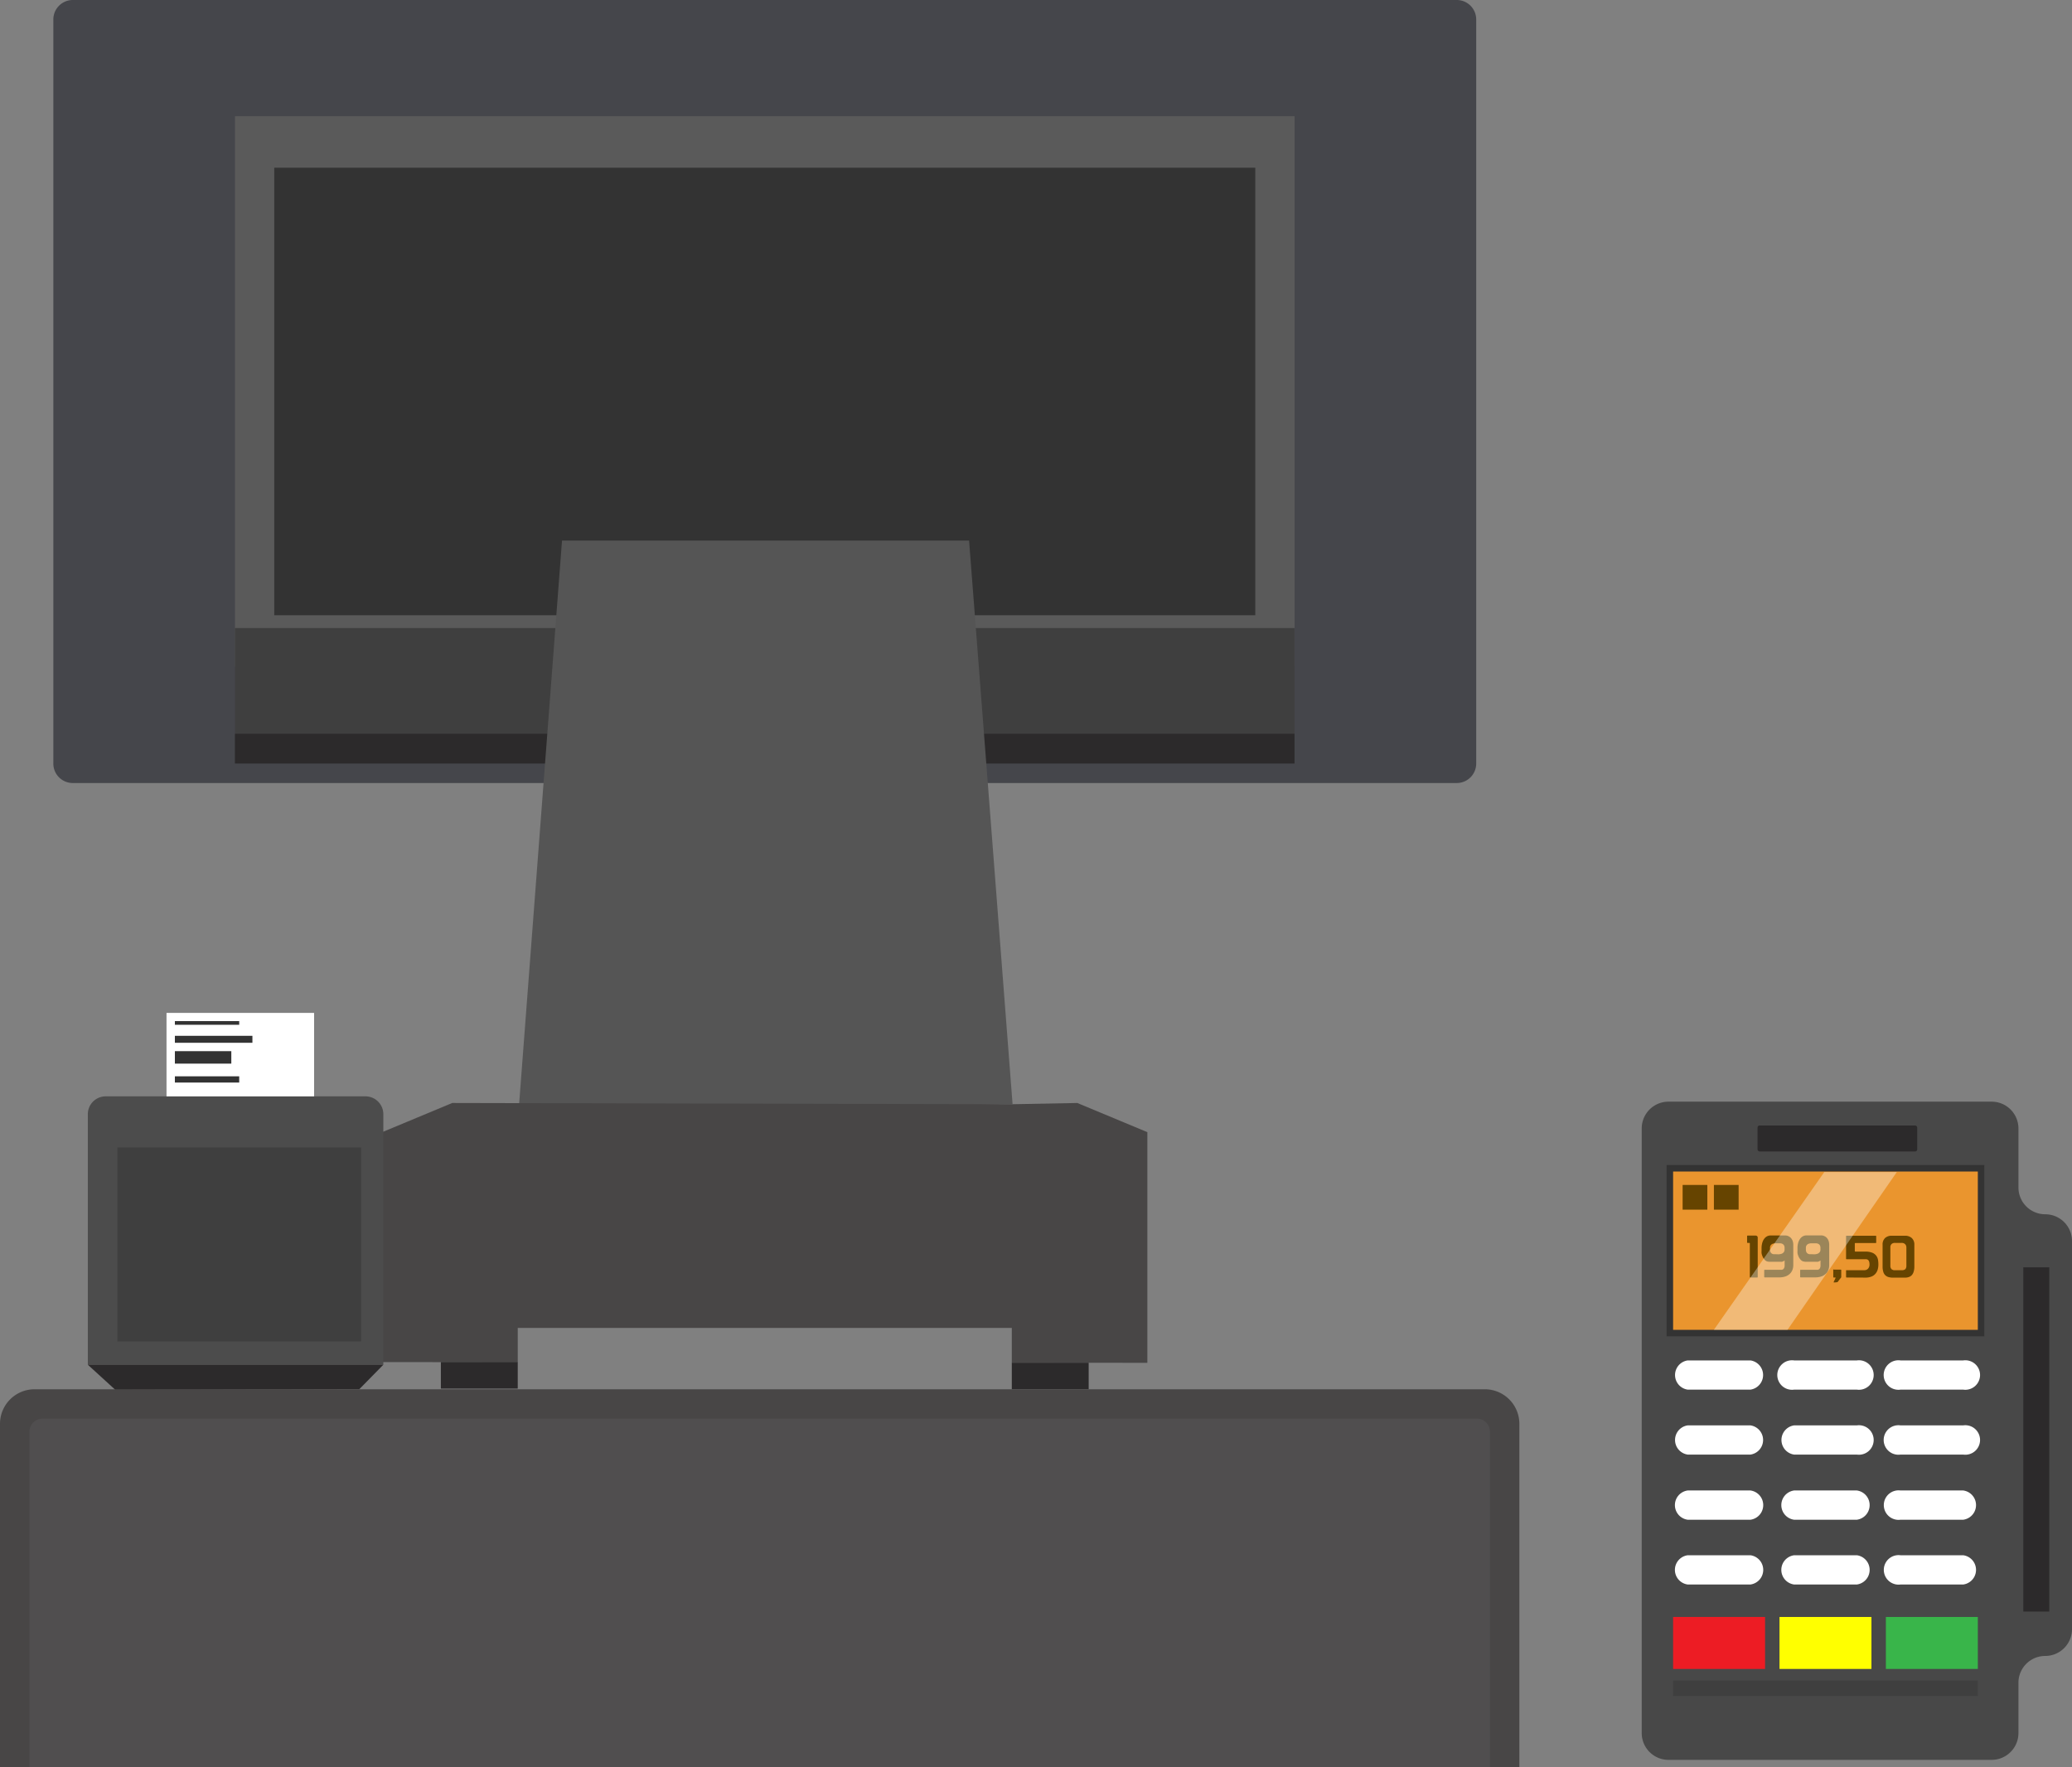 <svg xmlns="http://www.w3.org/2000/svg" viewBox="0 0 561.72 479.11"><rect x="0" y="0" width="561.72" height="479.11" fill="#808080" stroke="none"/><defs><style>.cls-1{fill:#45464b;}.cls-2{fill:#5a5a5a;}.cls-3{fill:#333;}.cls-4{fill:#3f3f3f;}.cls-5{fill:#2c2a2b;}.cls-6{fill:#555;}.cls-7{fill:#484646;}.cls-8{fill:#4c4c4c;}.cls-17,.cls-9{fill:#fff;}.cls-10{fill:#504e4f;}.cls-11{fill:#484848;}.cls-12{fill:#ea952e;}.cls-13{fill:#640;}.cls-14{fill:#ed1c24;}.cls-15{fill:#ff0;}.cls-16{fill:#39b54a;}.cls-17{opacity:0.35;}</style></defs><title>slide-4</title><g id="Layer_2" data-name="Layer 2"><g id="Layer_1-2" data-name="Layer 1"><path class="cls-1" d="M19.74,0H394.92a5.28,5.28,0,0,1,5.28,5.28V207a5.28,5.28,0,0,1-5.28,5.28H19.74A5.27,5.27,0,0,1,14.46,207V5.28A5.28,5.28,0,0,1,19.74,0Z"/><rect class="cls-2" x="132.7" y="-37.5" width="149.26" height="287.25" transform="translate(313.46 -101.2) rotate(90)"/><rect class="cls-3" x="146.67" y="-26.85" width="121.32" height="265.96" transform="translate(313.46 -101.2) rotate(90)"/><rect class="cls-4" x="63.7" y="170.27" width="287.25" height="36.72"/><rect class="cls-5" x="63.7" y="198.92" width="287.25" height="8.07"/><polygon class="cls-6" points="152.36 146.56 140.57 301.46 274.51 299.36 262.72 146.56 152.36 146.56"/><polygon class="cls-7" points="274.3 299.36 292.06 299.02 311.05 306.93 311.05 369.46 274.3 369.43 274.3 360 140.36 360 140.36 369.3 103.61 369.26 103.61 306.93 122.6 299.02 274.3 299.36"/><rect class="cls-5" x="274.3" y="369.43" width="20.84" height="7.2"/><rect class="cls-5" x="119.52" y="369.25" width="20.84" height="7.2"/><path class="cls-8" d="M28.64,297.22H99.08a4.84,4.84,0,0,1,4.84,4.84V370a0,0,0,0,1,0,0H23.81a0,0,0,0,1,0,0V302.06A4.84,4.84,0,0,1,28.64,297.22Z"/><polygon class="cls-5" points="23.81 369.98 31.27 376.79 97.39 376.63 103.92 369.98 23.81 369.98"/><rect class="cls-4" x="31.81" y="311.07" width="66.08" height="52.6"/><rect class="cls-9" x="45.14" y="274.6" width="40.01" height="22.62"/><path class="cls-7" d="M9.37,376.63H402.53A9.37,9.37,0,0,1,411.9,386v93.1a0,0,0,0,1,0,0H0a0,0,0,0,1,0,0V386a9.37,9.37,0,0,1,9.37-9.37Z"/><path class="cls-10" d="M158.7,233.9h91a3.53,3.53,0,0,1,3.53,3.53V626.3a3.53,3.53,0,0,1-3.53,3.53h-91a0,0,0,0,1,0,0V233.9A0,0,0,0,1,158.7,233.9Z" transform="translate(-225.91 637.82) rotate(-90)"/><path class="cls-11" d="M547.2,321.92v-16a7.27,7.27,0,0,0-7.27-7.26h-87.6a7.26,7.26,0,0,0-7.26,7.26V469.84a7.26,7.26,0,0,0,7.26,7.26h87.6a7.27,7.27,0,0,0,7.27-7.26V456.19a7.26,7.26,0,0,1,7.26-7.26,7.27,7.27,0,0,0,7.26-7.27V336.45a7.26,7.26,0,0,0-7.26-7.26A7.26,7.26,0,0,1,547.2,321.92Z"/><rect class="cls-5" x="548.52" y="343.57" width="7.04" height="93.33"/><rect class="cls-3" x="471.66" y="295.99" width="46.44" height="86.13" transform="translate(155.83 833.94) rotate(-90)"/><rect class="cls-12" x="453.58" y="317.6" width="82.61" height="42.92"/><rect class="cls-13" x="456.16" y="321.24" width="6.7" height="6.7"/><rect class="cls-13" x="464.64" y="321.24" width="6.7" height="6.7"/><rect class="cls-5" x="476.47" y="305.12" width="43.29" height="7.04" rx="0.54"/><path class="cls-9" d="M474.54,429.56h-17a4,4,0,0,1,0-7.93h17a4,4,0,0,1,0,7.93Z"/><path class="cls-9" d="M503.39,429.56h-17a4,4,0,0,1,0-7.93h17a4,4,0,0,1,0,7.93Z"/><path class="cls-9" d="M532.23,429.56h-17a4,4,0,1,1,0-7.93h17a4,4,0,0,1,0,7.93Z"/><path class="cls-9" d="M474.54,412h-17a4,4,0,0,1,0-7.93h17a4,4,0,0,1,0,7.93Z"/><path class="cls-9" d="M503.39,412h-17a4,4,0,0,1,0-7.93h17a4,4,0,0,1,0,7.93Z"/><path class="cls-9" d="M532.23,412h-17a4,4,0,1,1,0-7.93h17a4,4,0,0,1,0,7.93Z"/><path class="cls-9" d="M474.54,394.34h-17a4,4,0,0,1,0-7.92h17a4,4,0,0,1,0,7.92Z"/><path class="cls-9" d="M503.39,394.34h-17a4,4,0,0,1,0-7.92h17a4,4,0,1,1,0,7.92Z"/><path class="cls-9" d="M532.23,394.34h-17a4,4,0,1,1,0-7.92h17a4,4,0,1,1,0,7.92Z"/><path class="cls-9" d="M474.54,376.73h-17a4,4,0,0,1,0-7.92h17a4,4,0,0,1,0,7.92Z"/><path class="cls-9" d="M503.39,376.73h-17a4,4,0,1,1,0-7.92h17a4,4,0,1,1,0,7.92Z"/><path class="cls-9" d="M532.23,376.73h-17a4,4,0,1,1,0-7.92h17a4,4,0,1,1,0,7.92Z"/><rect class="cls-14" x="453.58" y="438.36" width="24.93" height="14.09"/><rect class="cls-15" x="482.42" y="438.36" width="24.93" height="14.09"/><rect class="cls-16" x="511.26" y="438.36" width="24.93" height="14.09"/><rect class="cls-4" x="453.58" y="455.6" width="82.61" height="4.18"/><path class="cls-13" d="M474.38,346.17v-9.06a.14.14,0,0,0-.16-.16h-.42a.14.14,0,0,1-.16-.16v-1.67c0-.1.05-.15.16-.15h2.13a.59.59,0,0,1,.43.15.54.54,0,0,1,.16.43v10.62a.14.14,0,0,1-.16.16h-1.82A.14.14,0,0,1,474.38,346.17Z"/><path class="cls-13" d="M483.57,343.94a1.43,1.43,0,0,0,.24-.81v-1.3c0-.08,0-.1-.05-.09l-.15.1a1.27,1.27,0,0,1-.31.16,1,1,0,0,1-.49.07h-3a3,3,0,0,1-.55-.05,1.32,1.32,0,0,1-.75-.39,2.88,2.88,0,0,1-.31-.36,2.25,2.25,0,0,1-.27-.43,3.11,3.11,0,0,1-.22-.53,3,3,0,0,1-.15-.59,3.82,3.82,0,0,1,0-.57v-.87a4.71,4.71,0,0,1,.11-1,3.93,3.93,0,0,1,.38-1.09,2.74,2.74,0,0,1,.77-.89,2.09,2.09,0,0,1,1.26-.36h3.85a2,2,0,0,1,1,.23,2.2,2.2,0,0,1,.7.58,2.41,2.41,0,0,1,.4.8,3,3,0,0,1,.13.86V343a3.58,3.58,0,0,1-.23,1.27,2.73,2.73,0,0,1-.7,1.05,3.22,3.22,0,0,1-1.18.72,5.13,5.13,0,0,1-1.69.26h-3.92a.14.14,0,0,1-.16-.16v-1.74a.14.14,0,0,1,.16-.16h4.39A.82.82,0,0,0,483.57,343.94Zm-1.49-3.9a2.65,2.65,0,0,0,.63-.07,1.58,1.58,0,0,0,.55-.21,1.24,1.24,0,0,0,.39-.4,1.32,1.32,0,0,0,.15-.62v-.45a1.34,1.34,0,0,0-.16-.68,1.09,1.09,0,0,0-.41-.39,1.59,1.59,0,0,0-.57-.16c-.21,0-.44,0-.67,0s-.49,0-.75,0a2.49,2.49,0,0,0-.69.14,1.17,1.17,0,0,0-.5.38,1.2,1.2,0,0,0-.2.72v.45a1.55,1.55,0,0,0,.13.69,1.09,1.09,0,0,0,.34.39,1.3,1.3,0,0,0,.46.18,4.23,4.23,0,0,0,.48,0Z"/><path class="cls-13" d="M493.3,343.94a1.43,1.43,0,0,0,.24-.81v-1.3c0-.08,0-.1-.05-.09l-.15.1a1.27,1.27,0,0,1-.31.16,1,1,0,0,1-.49.07h-3A3,3,0,0,1,489,342a1.32,1.32,0,0,1-.75-.39,2.88,2.88,0,0,1-.31-.36,2.25,2.25,0,0,1-.27-.43,3.11,3.11,0,0,1-.22-.53,3,3,0,0,1-.15-.59,3.82,3.82,0,0,1,0-.57v-.87a4.71,4.71,0,0,1,.11-1,3.65,3.65,0,0,1,.39-1.09,2.6,2.6,0,0,1,.76-.89,2.09,2.09,0,0,1,1.26-.36h3.85a2,2,0,0,1,1,.23,2.09,2.09,0,0,1,.7.58,2.41,2.41,0,0,1,.4.8,3,3,0,0,1,.13.86V343a3.58,3.58,0,0,1-.23,1.27,2.73,2.73,0,0,1-.7,1.05,3.22,3.22,0,0,1-1.18.72,5.13,5.13,0,0,1-1.69.26h-3.92a.14.14,0,0,1-.16-.16v-1.74a.14.14,0,0,1,.16-.16h4.39A.82.82,0,0,0,493.3,343.94Zm-1.49-3.9a2.65,2.65,0,0,0,.63-.07,1.58,1.58,0,0,0,.55-.21,1.24,1.24,0,0,0,.39-.4,1.32,1.32,0,0,0,.15-.62v-.45a1.34,1.34,0,0,0-.16-.68,1.09,1.09,0,0,0-.41-.39,1.59,1.59,0,0,0-.57-.16c-.21,0-.44,0-.67,0s-.49,0-.75,0a2.34,2.34,0,0,0-.68.14,1.15,1.15,0,0,0-.51.38,1.2,1.2,0,0,0-.2.72v.45a1.55,1.55,0,0,0,.13.69,1.09,1.09,0,0,0,.34.39,1.3,1.3,0,0,0,.46.18,4.23,4.23,0,0,0,.48,0Z"/><path class="cls-13" d="M497.22,344.19H499a.14.14,0,0,1,.16.16v1.82a.3.3,0,0,1,0,.1l-1,1.31a4.07,4.07,0,0,1-.93.08c-.12,0-.16,0-.13-.09l.52-1.11c0-.06,0-.09,0-.12h-.46a.14.14,0,0,1-.16-.16v-1.82A.14.14,0,0,1,497.22,344.19Z"/><path class="cls-13" d="M500.62,346.33c-.1,0-.15-.05-.15-.16v-1.66c0-.11,0-.16.15-.16h4.85a1.31,1.31,0,0,0,.94-.4,1.59,1.59,0,0,0,.41-1.19,2.29,2.29,0,0,0-.11-.77.88.88,0,0,0-.3-.43.86.86,0,0,0-.44-.18,2.74,2.74,0,0,0-.5,0h-4.85a.14.14,0,0,1-.15-.16v-6.06a.13.13,0,0,1,.15-.15h7.87a.13.13,0,0,1,.15.15v1.67a.14.14,0,0,1-.15.16H503a.14.14,0,0,0-.16.16v2a.15.15,0,0,0,.16.16h2.68a4.84,4.84,0,0,1,1.93.32,2.58,2.58,0,0,1,1.07.83,2.73,2.73,0,0,1,.46,1.13,8.28,8.28,0,0,1,.09,1.2,4.88,4.88,0,0,1-.19,1.4,3,3,0,0,1-.61,1.13,2.81,2.81,0,0,1-1.09.76,4.27,4.27,0,0,1-1.66.28Z"/><path class="cls-13" d="M510.37,342.45v-5a2.39,2.39,0,0,1,.67-1.82,2.62,2.62,0,0,1,1.87-.62h3.52a2.66,2.66,0,0,1,1.85.62,2.34,2.34,0,0,1,.7,1.82v5.89a4.52,4.52,0,0,1-.19,1.42,2.41,2.41,0,0,1-.51.94,2,2,0,0,1-.81.51,3.23,3.23,0,0,1-1.06.16h-3.19a4.33,4.33,0,0,1-1.26-.16,2.13,2.13,0,0,1-.88-.51,2.11,2.11,0,0,1-.53-.94,4.86,4.86,0,0,1-.18-1.42Zm3.39,1.9h1.81a1.33,1.33,0,0,0,1-.31,1.47,1.47,0,0,0,.25-.94v-4.92a1.39,1.39,0,0,0-.07-.44,1.07,1.07,0,0,0-.23-.4,1.26,1.26,0,0,0-.39-.28,1.32,1.32,0,0,0-.59-.11h-1.81a1.36,1.36,0,0,0-.9.28,1.17,1.17,0,0,0-.35.95v4.92a1.35,1.35,0,0,0,.28.94,1.25,1.25,0,0,0,1,.31Z"/><polygon class="cls-17" points="494.57 317.74 464.63 360.52 484.59 360.52 514.23 317.74 494.57 317.74"/><rect class="cls-3" x="47.41" y="276.82" width="17.44" height="1"/><rect class="cls-3" x="47.41" y="280.81" width="21.02" height="1.89"/><rect class="cls-3" x="47.41" y="284.97" width="15.3" height="3.38"/><rect class="cls-3" x="47.41" y="291.79" width="17.44" height="1.69"/></g></g></svg>